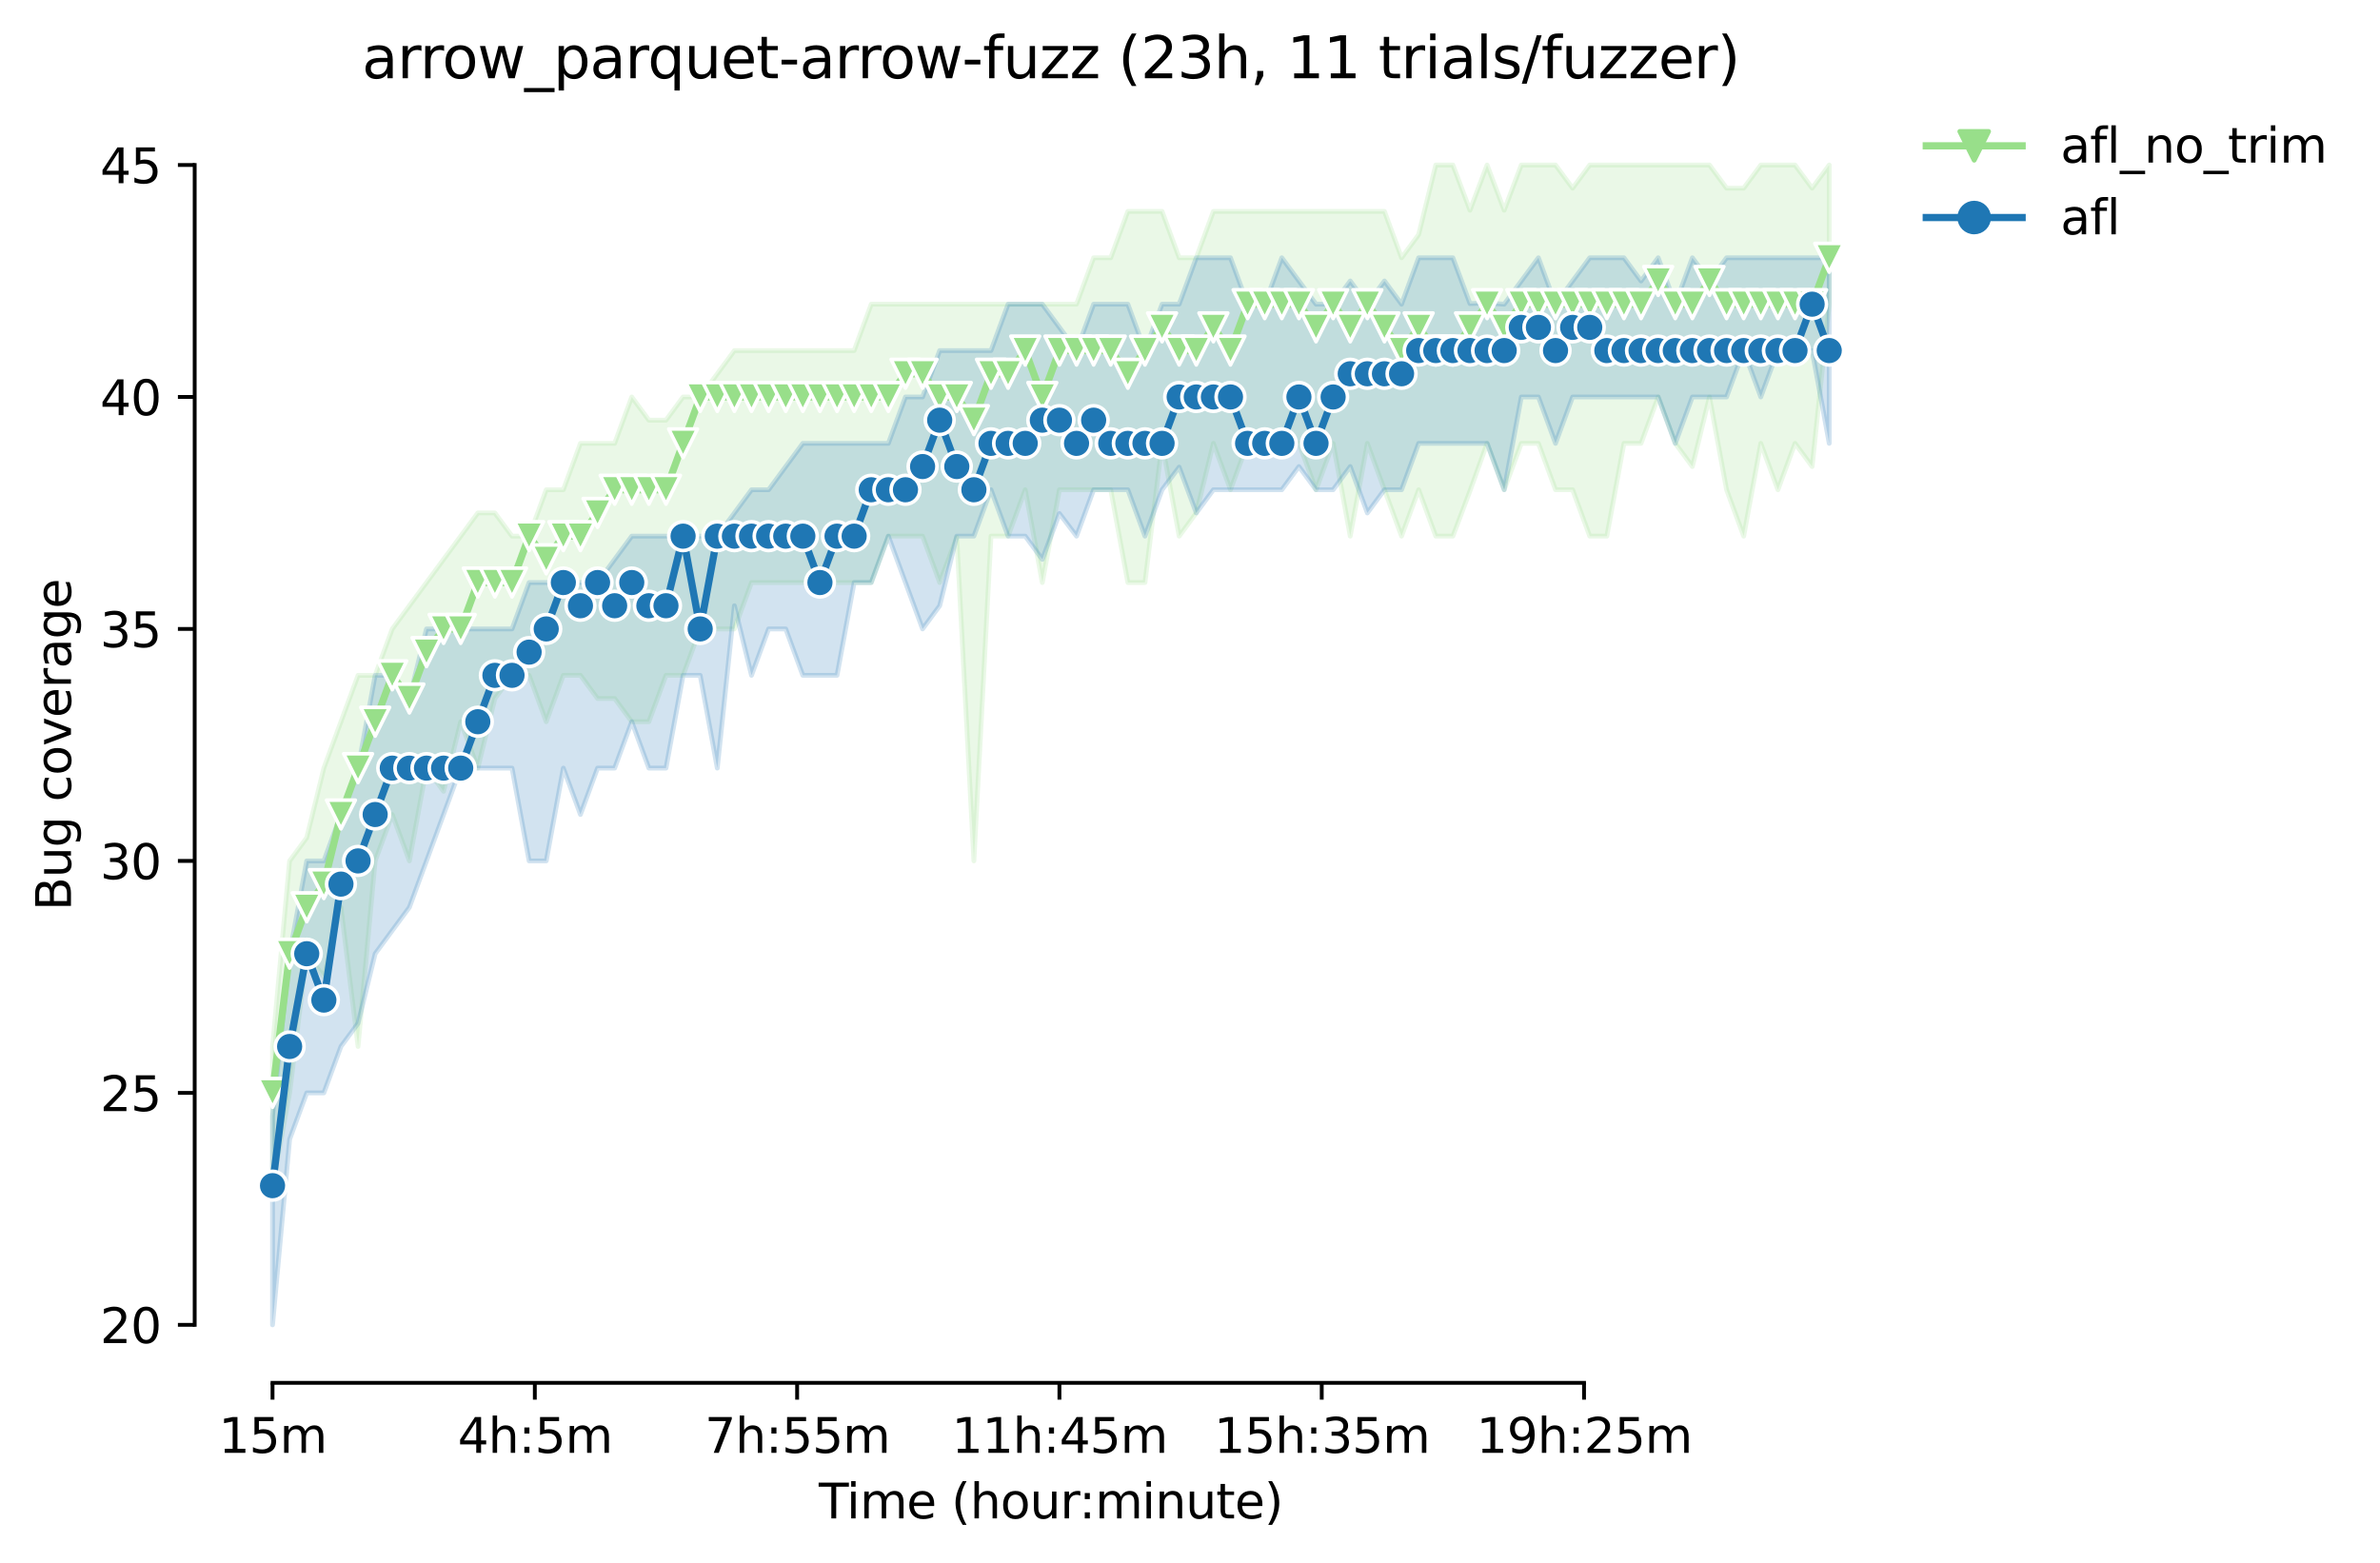 <?xml version="1.0" encoding="utf-8" standalone="no"?>
<!DOCTYPE svg PUBLIC "-//W3C//DTD SVG 1.1//EN"
  "http://www.w3.org/Graphics/SVG/1.1/DTD/svg11.dtd">
<svg height="325.986pt" version="1.1" viewBox="0 0 496.356 325.986" width="496.356pt" xmlns="http://www.w3.org/2000/svg" xmlns:xlink="http://www.w3.org/1999/xlink">
 <defs>
  <style type="text/css">*{stroke-linecap:butt;stroke-linejoin:round;}</style>
 </defs>
 <g id="figure_1">
  <g id="patch_1">
   <path d="M 0 325.986 
L 496.356 325.986 
L 496.356 0 
L 0 0 
z
" style="fill:#ffffff;"/>
  </g>
  <g id="axes_1">
   <g id="patch_2">
    <path d="M 40.603 288.43 
L 397.723 288.43 
L 397.723 22.318 
L 40.603 22.318 
z
" style="fill:#ffffff;"/>
   </g>
   <g id="PolyCollection_1">
    <defs>
     <path d="M 56.836 -107.713 
L 56.836 -78.683 
L 60.403 -98.036 
L 63.971 -127.067 
L 67.539 -122.228 
L 71.106 -136.743 
L 74.674 -107.713 
L 78.242 -146.42 
L 81.809 -156.097 
L 85.377 -146.42 
L 88.945 -165.774 
L 92.512 -160.935 
L 96.08 -175.451 
L 99.647 -165.774 
L 103.215 -180.289 
L 106.783 -185.127 
L 110.35 -185.127 
L 113.918 -175.451 
L 117.486 -185.127 
L 121.053 -185.127 
L 124.621 -180.289 
L 128.189 -180.289 
L 131.756 -175.451 
L 135.324 -175.451 
L 138.891 -185.127 
L 142.459 -185.127 
L 146.027 -194.804 
L 149.594 -194.804 
L 153.162 -194.804 
L 156.73 -204.481 
L 160.297 -204.481 
L 163.865 -204.481 
L 167.432 -204.481 
L 171 -204.481 
L 174.568 -204.481 
L 178.135 -204.481 
L 181.703 -204.481 
L 185.271 -214.158 
L 188.838 -214.158 
L 192.406 -214.158 
L 195.974 -204.481 
L 199.541 -213.916 
L 203.109 -146.42 
L 206.676 -214.158 
L 210.244 -214.158 
L 213.812 -223.835 
L 217.379 -204.481 
L 220.947 -223.835 
L 224.515 -223.835 
L 228.082 -223.835 
L 231.65 -223.835 
L 235.217 -204.481 
L 238.785 -204.481 
L 242.353 -233.511 
L 245.92 -214.158 
L 249.488 -218.996 
L 253.056 -233.511 
L 256.623 -223.835 
L 260.191 -233.511 
L 263.759 -233.511 
L 267.326 -233.511 
L 270.894 -233.511 
L 274.461 -223.835 
L 278.029 -233.511 
L 281.597 -214.158 
L 285.164 -233.511 
L 288.732 -223.835 
L 292.3 -214.158 
L 295.867 -223.835 
L 299.435 -214.158 
L 303.002 -214.158 
L 306.57 -223.593 
L 310.138 -233.511 
L 313.705 -223.835 
L 317.273 -233.511 
L 320.841 -233.511 
L 324.408 -223.835 
L 327.976 -223.835 
L 331.544 -214.158 
L 335.111 -214.158 
L 338.679 -233.511 
L 342.246 -233.511 
L 345.814 -243.188 
L 349.382 -233.511 
L 352.949 -228.673 
L 356.517 -243.188 
L 360.085 -223.835 
L 363.652 -214.158 
L 367.22 -233.511 
L 370.788 -223.835 
L 374.355 -233.511 
L 377.923 -228.673 
L 381.49 -262.542 
L 381.49 -291.572 
L 381.49 -291.572 
L 377.923 -286.734 
L 374.355 -291.572 
L 370.788 -291.572 
L 367.22 -291.572 
L 363.652 -286.734 
L 360.085 -286.734 
L 356.517 -291.572 
L 352.949 -291.572 
L 349.382 -291.572 
L 345.814 -291.572 
L 342.246 -291.572 
L 338.679 -291.572 
L 335.111 -291.572 
L 331.544 -291.572 
L 327.976 -286.734 
L 324.408 -291.572 
L 320.841 -291.572 
L 317.273 -291.572 
L 313.705 -282.137 
L 310.138 -291.572 
L 306.57 -282.137 
L 303.002 -291.572 
L 299.435 -291.572 
L 295.867 -277.057 
L 292.3 -272.219 
L 288.732 -281.895 
L 285.164 -281.895 
L 281.597 -281.895 
L 278.029 -281.895 
L 274.461 -281.895 
L 270.894 -281.895 
L 267.326 -281.895 
L 263.759 -281.895 
L 260.191 -281.895 
L 256.623 -281.895 
L 253.056 -281.895 
L 249.488 -272.219 
L 245.92 -272.219 
L 242.353 -281.895 
L 238.785 -281.895 
L 235.217 -281.895 
L 231.65 -272.219 
L 228.082 -272.219 
L 224.515 -262.542 
L 220.947 -262.542 
L 217.379 -262.542 
L 213.812 -262.542 
L 210.244 -262.542 
L 206.676 -262.542 
L 203.109 -262.542 
L 199.541 -262.542 
L 195.974 -262.542 
L 192.406 -262.542 
L 188.838 -262.542 
L 185.271 -262.542 
L 181.703 -262.542 
L 178.135 -252.865 
L 174.568 -252.865 
L 171 -252.865 
L 167.432 -252.865 
L 163.865 -252.865 
L 160.297 -252.865 
L 156.73 -252.865 
L 153.162 -252.865 
L 149.594 -248.027 
L 146.027 -243.188 
L 142.459 -243.188 
L 138.891 -238.35 
L 135.324 -238.35 
L 131.756 -243.188 
L 128.189 -233.511 
L 124.621 -233.511 
L 121.053 -233.511 
L 117.486 -223.835 
L 113.918 -223.835 
L 110.35 -214.158 
L 106.783 -214.158 
L 103.215 -218.996 
L 99.647 -218.996 
L 96.08 -214.158 
L 92.512 -209.319 
L 88.945 -204.481 
L 85.377 -199.643 
L 81.809 -194.804 
L 78.242 -185.127 
L 74.674 -185.127 
L 71.106 -175.451 
L 67.539 -165.774 
L 63.971 -151.259 
L 60.403 -146.42 
L 56.836 -107.713 
z
" id="me3c5d577de" style="stroke:#98df8a;stroke-opacity:0.2;"/>
    </defs>
    <g clip-path="url(#pda1402ee60)">
     <use style="fill:#98df8a;fill-opacity:0.2;stroke:#98df8a;stroke-opacity:0.2;" x="0" xlink:href="#me3c5d577de" y="325.986"/>
    </g>
   </g>
   <g id="PolyCollection_2">
    <defs>
     <path d="M 56.836 -93.198 
L 56.836 -49.652 
L 60.403 -88.359 
L 63.971 -98.036 
L 67.539 -98.036 
L 71.106 -107.713 
L 74.674 -112.551 
L 78.242 -127.067 
L 81.809 -131.905 
L 85.377 -136.743 
L 88.945 -146.42 
L 92.512 -156.097 
L 96.08 -165.774 
L 99.647 -165.774 
L 103.215 -165.774 
L 106.783 -165.774 
L 110.35 -146.42 
L 113.918 -146.42 
L 117.486 -165.774 
L 121.053 -156.097 
L 124.621 -165.774 
L 128.189 -165.774 
L 131.756 -175.451 
L 135.324 -165.774 
L 138.891 -165.774 
L 142.459 -185.127 
L 146.027 -185.127 
L 149.594 -165.774 
L 153.162 -199.643 
L 156.73 -185.127 
L 160.297 -194.804 
L 163.865 -194.804 
L 167.432 -185.127 
L 171 -185.127 
L 174.568 -185.127 
L 178.135 -204.481 
L 181.703 -204.481 
L 185.271 -214.158 
L 188.838 -204.481 
L 192.406 -194.804 
L 195.974 -199.643 
L 199.541 -214.158 
L 203.109 -214.158 
L 206.676 -223.835 
L 210.244 -214.158 
L 213.812 -214.158 
L 217.379 -209.319 
L 220.947 -218.875 
L 224.515 -214.158 
L 228.082 -223.835 
L 231.65 -223.835 
L 235.217 -223.835 
L 238.785 -214.158 
L 242.353 -223.835 
L 245.92 -228.552 
L 249.488 -218.996 
L 253.056 -223.835 
L 256.623 -223.835 
L 260.191 -223.835 
L 263.759 -223.835 
L 267.326 -223.835 
L 270.894 -228.673 
L 274.461 -223.835 
L 278.029 -223.835 
L 281.597 -228.673 
L 285.164 -218.996 
L 288.732 -223.835 
L 292.3 -223.835 
L 295.867 -233.511 
L 299.435 -233.511 
L 303.002 -233.511 
L 306.57 -233.511 
L 310.138 -233.511 
L 313.705 -223.835 
L 317.273 -243.188 
L 320.841 -243.188 
L 324.408 -233.511 
L 327.976 -243.188 
L 331.544 -243.188 
L 335.111 -243.188 
L 338.679 -243.188 
L 342.246 -243.188 
L 345.814 -243.188 
L 349.382 -233.511 
L 352.949 -243.188 
L 356.517 -243.188 
L 360.085 -243.188 
L 363.652 -252.865 
L 367.22 -243.188 
L 370.788 -252.865 
L 374.355 -252.865 
L 377.923 -252.865 
L 381.49 -233.511 
L 381.49 -272.219 
L 381.49 -272.219 
L 377.923 -272.219 
L 374.355 -272.219 
L 370.788 -272.219 
L 367.22 -272.219 
L 363.652 -272.219 
L 360.085 -272.219 
L 356.517 -267.38 
L 352.949 -272.219 
L 349.382 -262.542 
L 345.814 -272.219 
L 342.246 -267.38 
L 338.679 -272.219 
L 335.111 -272.219 
L 331.544 -272.219 
L 327.976 -267.38 
L 324.408 -262.542 
L 320.841 -272.219 
L 317.273 -267.38 
L 313.705 -262.542 
L 310.138 -262.784 
L 306.57 -262.663 
L 303.002 -272.219 
L 299.435 -272.219 
L 295.867 -272.219 
L 292.3 -262.542 
L 288.732 -267.38 
L 285.164 -262.542 
L 281.597 -267.38 
L 278.029 -262.542 
L 274.461 -262.542 
L 270.894 -267.38 
L 267.326 -272.219 
L 263.759 -262.542 
L 260.191 -262.542 
L 256.623 -272.219 
L 253.056 -272.219 
L 249.488 -272.219 
L 245.92 -262.542 
L 242.353 -262.542 
L 238.785 -252.865 
L 235.217 -262.542 
L 231.65 -262.542 
L 228.082 -262.542 
L 224.515 -252.865 
L 220.947 -257.703 
L 217.379 -262.542 
L 213.812 -262.542 
L 210.244 -262.542 
L 206.676 -252.865 
L 203.109 -252.865 
L 199.541 -252.865 
L 195.974 -252.865 
L 192.406 -243.188 
L 188.838 -243.188 
L 185.271 -233.511 
L 181.703 -233.511 
L 178.135 -233.511 
L 174.568 -233.511 
L 171 -233.511 
L 167.432 -233.511 
L 163.865 -228.673 
L 160.297 -223.835 
L 156.73 -223.835 
L 153.162 -218.996 
L 149.594 -214.158 
L 146.027 -214.158 
L 142.459 -214.158 
L 138.891 -214.158 
L 135.324 -214.158 
L 131.756 -214.158 
L 128.189 -209.319 
L 124.621 -204.481 
L 121.053 -204.481 
L 117.486 -204.481 
L 113.918 -204.481 
L 110.35 -204.481 
L 106.783 -194.804 
L 103.215 -194.804 
L 99.647 -194.804 
L 96.08 -194.804 
L 92.512 -194.804 
L 88.945 -194.804 
L 85.377 -180.289 
L 81.809 -185.127 
L 78.242 -185.127 
L 74.674 -165.774 
L 71.106 -156.097 
L 67.539 -146.42 
L 63.971 -146.42 
L 60.403 -127.067 
L 56.836 -93.198 
z
" id="m792b5e577b" style="stroke:#1f77b4;stroke-opacity:0.2;"/>
    </defs>
    <g clip-path="url(#pda1402ee60)">
     <use style="fill:#1f77b4;fill-opacity:0.2;stroke:#1f77b4;stroke-opacity:0.2;" x="0" xlink:href="#m792b5e577b" y="325.986"/>
    </g>
   </g>
   <g id="matplotlib.axis_1">
    <g id="xtick_1">
     <g id="line2d_1">
      <defs>
       <path d="M 0 0 
L 0 3.5 
" id="m7f0c05baa8" style="stroke:#000000;stroke-width:0.8;"/>
      </defs>
      <g>
       <use style="stroke:#000000;stroke-width:0.8;" x="56.836" xlink:href="#m7f0c05baa8" y="288.43"/>
      </g>
     </g>
     <g id="text_1">
      <!-- 15m -->
      <g transform="translate(45.603 303.029)scale(0.1 -0.1)">
       <defs>
        <path d="M 794 531 
L 1825 531 
L 1825 4091 
L 703 3866 
L 703 4441 
L 1819 4666 
L 2450 4666 
L 2450 531 
L 3481 531 
L 3481 0 
L 794 0 
L 794 531 
z
" id="DejaVuSans-31" transform="scale(0.016)"/>
        <path d="M 691 4666 
L 3169 4666 
L 3169 4134 
L 1269 4134 
L 1269 2991 
Q 1406 3038 1543 3061 
Q 1681 3084 1819 3084 
Q 2600 3084 3056 2656 
Q 3513 2228 3513 1497 
Q 3513 744 3044 326 
Q 2575 -91 1722 -91 
Q 1428 -91 1123 -41 
Q 819 9 494 109 
L 494 744 
Q 775 591 1075 516 
Q 1375 441 1709 441 
Q 2250 441 2565 725 
Q 2881 1009 2881 1497 
Q 2881 1984 2565 2268 
Q 2250 2553 1709 2553 
Q 1456 2553 1204 2497 
Q 953 2441 691 2322 
L 691 4666 
z
" id="DejaVuSans-35" transform="scale(0.016)"/>
        <path d="M 3328 2828 
Q 3544 3216 3844 3400 
Q 4144 3584 4550 3584 
Q 5097 3584 5394 3201 
Q 5691 2819 5691 2113 
L 5691 0 
L 5113 0 
L 5113 2094 
Q 5113 2597 4934 2840 
Q 4756 3084 4391 3084 
Q 3944 3084 3684 2787 
Q 3425 2491 3425 1978 
L 3425 0 
L 2847 0 
L 2847 2094 
Q 2847 2600 2669 2842 
Q 2491 3084 2119 3084 
Q 1678 3084 1418 2786 
Q 1159 2488 1159 1978 
L 1159 0 
L 581 0 
L 581 3500 
L 1159 3500 
L 1159 2956 
Q 1356 3278 1631 3431 
Q 1906 3584 2284 3584 
Q 2666 3584 2933 3390 
Q 3200 3197 3328 2828 
z
" id="DejaVuSans-6d" transform="scale(0.016)"/>
       </defs>
       <use xlink:href="#DejaVuSans-31"/>
       <use x="63.623" xlink:href="#DejaVuSans-35"/>
       <use x="127.246" xlink:href="#DejaVuSans-6d"/>
      </g>
     </g>
    </g>
    <g id="xtick_2">
     <g id="line2d_2">
      <g>
       <use style="stroke:#000000;stroke-width:0.8;" x="111.54" xlink:href="#m7f0c05baa8" y="288.43"/>
      </g>
     </g>
     <g id="text_2">
      <!-- 4h:5m -->
      <g transform="translate(95.454 303.029)scale(0.1 -0.1)">
       <defs>
        <path d="M 2419 4116 
L 825 1625 
L 2419 1625 
L 2419 4116 
z
M 2253 4666 
L 3047 4666 
L 3047 1625 
L 3713 1625 
L 3713 1100 
L 3047 1100 
L 3047 0 
L 2419 0 
L 2419 1100 
L 313 1100 
L 313 1709 
L 2253 4666 
z
" id="DejaVuSans-34" transform="scale(0.016)"/>
        <path d="M 3513 2113 
L 3513 0 
L 2938 0 
L 2938 2094 
Q 2938 2591 2744 2837 
Q 2550 3084 2163 3084 
Q 1697 3084 1428 2787 
Q 1159 2491 1159 1978 
L 1159 0 
L 581 0 
L 581 4863 
L 1159 4863 
L 1159 2956 
Q 1366 3272 1645 3428 
Q 1925 3584 2291 3584 
Q 2894 3584 3203 3211 
Q 3513 2838 3513 2113 
z
" id="DejaVuSans-68" transform="scale(0.016)"/>
        <path d="M 750 794 
L 1409 794 
L 1409 0 
L 750 0 
L 750 794 
z
M 750 3309 
L 1409 3309 
L 1409 2516 
L 750 2516 
L 750 3309 
z
" id="DejaVuSans-3a" transform="scale(0.016)"/>
       </defs>
       <use xlink:href="#DejaVuSans-34"/>
       <use x="63.623" xlink:href="#DejaVuSans-68"/>
       <use x="127.002" xlink:href="#DejaVuSans-3a"/>
       <use x="160.693" xlink:href="#DejaVuSans-35"/>
       <use x="224.316" xlink:href="#DejaVuSans-6d"/>
      </g>
     </g>
    </g>
    <g id="xtick_3">
     <g id="line2d_3">
      <g>
       <use style="stroke:#000000;stroke-width:0.8;" x="166.243" xlink:href="#m7f0c05baa8" y="288.43"/>
      </g>
     </g>
     <g id="text_3">
      <!-- 7h:55m -->
      <g transform="translate(146.976 303.029)scale(0.1 -0.1)">
       <defs>
        <path d="M 525 4666 
L 3525 4666 
L 3525 4397 
L 1831 0 
L 1172 0 
L 2766 4134 
L 525 4134 
L 525 4666 
z
" id="DejaVuSans-37" transform="scale(0.016)"/>
       </defs>
       <use xlink:href="#DejaVuSans-37"/>
       <use x="63.623" xlink:href="#DejaVuSans-68"/>
       <use x="127.002" xlink:href="#DejaVuSans-3a"/>
       <use x="160.693" xlink:href="#DejaVuSans-35"/>
       <use x="224.316" xlink:href="#DejaVuSans-35"/>
       <use x="287.939" xlink:href="#DejaVuSans-6d"/>
      </g>
     </g>
    </g>
    <g id="xtick_4">
     <g id="line2d_4">
      <g>
       <use style="stroke:#000000;stroke-width:0.8;" x="220.947" xlink:href="#m7f0c05baa8" y="288.43"/>
      </g>
     </g>
     <g id="text_4">
      <!-- 11h:45m -->
      <g transform="translate(198.499 303.029)scale(0.1 -0.1)">
       <use xlink:href="#DejaVuSans-31"/>
       <use x="63.623" xlink:href="#DejaVuSans-31"/>
       <use x="127.246" xlink:href="#DejaVuSans-68"/>
       <use x="190.625" xlink:href="#DejaVuSans-3a"/>
       <use x="224.316" xlink:href="#DejaVuSans-34"/>
       <use x="287.939" xlink:href="#DejaVuSans-35"/>
       <use x="351.562" xlink:href="#DejaVuSans-6d"/>
      </g>
     </g>
    </g>
    <g id="xtick_5">
     <g id="line2d_5">
      <g>
       <use style="stroke:#000000;stroke-width:0.8;" x="275.651" xlink:href="#m7f0c05baa8" y="288.43"/>
      </g>
     </g>
     <g id="text_5">
      <!-- 15h:35m -->
      <g transform="translate(253.202 303.029)scale(0.1 -0.1)">
       <defs>
        <path d="M 2597 2516 
Q 3050 2419 3304 2112 
Q 3559 1806 3559 1356 
Q 3559 666 3084 287 
Q 2609 -91 1734 -91 
Q 1441 -91 1130 -33 
Q 819 25 488 141 
L 488 750 
Q 750 597 1062 519 
Q 1375 441 1716 441 
Q 2309 441 2620 675 
Q 2931 909 2931 1356 
Q 2931 1769 2642 2001 
Q 2353 2234 1838 2234 
L 1294 2234 
L 1294 2753 
L 1863 2753 
Q 2328 2753 2575 2939 
Q 2822 3125 2822 3475 
Q 2822 3834 2567 4026 
Q 2313 4219 1838 4219 
Q 1578 4219 1281 4162 
Q 984 4106 628 3988 
L 628 4550 
Q 988 4650 1302 4700 
Q 1616 4750 1894 4750 
Q 2613 4750 3031 4423 
Q 3450 4097 3450 3541 
Q 3450 3153 3228 2886 
Q 3006 2619 2597 2516 
z
" id="DejaVuSans-33" transform="scale(0.016)"/>
       </defs>
       <use xlink:href="#DejaVuSans-31"/>
       <use x="63.623" xlink:href="#DejaVuSans-35"/>
       <use x="127.246" xlink:href="#DejaVuSans-68"/>
       <use x="190.625" xlink:href="#DejaVuSans-3a"/>
       <use x="224.316" xlink:href="#DejaVuSans-33"/>
       <use x="287.939" xlink:href="#DejaVuSans-35"/>
       <use x="351.562" xlink:href="#DejaVuSans-6d"/>
      </g>
     </g>
    </g>
    <g id="xtick_6">
     <g id="line2d_6">
      <g>
       <use style="stroke:#000000;stroke-width:0.8;" x="330.354" xlink:href="#m7f0c05baa8" y="288.43"/>
      </g>
     </g>
     <g id="text_6">
      <!-- 19h:25m -->
      <g transform="translate(307.906 303.029)scale(0.1 -0.1)">
       <defs>
        <path d="M 703 97 
L 703 672 
Q 941 559 1184 500 
Q 1428 441 1663 441 
Q 2288 441 2617 861 
Q 2947 1281 2994 2138 
Q 2813 1869 2534 1725 
Q 2256 1581 1919 1581 
Q 1219 1581 811 2004 
Q 403 2428 403 3163 
Q 403 3881 828 4315 
Q 1253 4750 1959 4750 
Q 2769 4750 3195 4129 
Q 3622 3509 3622 2328 
Q 3622 1225 3098 567 
Q 2575 -91 1691 -91 
Q 1453 -91 1209 -44 
Q 966 3 703 97 
z
M 1959 2075 
Q 2384 2075 2632 2365 
Q 2881 2656 2881 3163 
Q 2881 3666 2632 3958 
Q 2384 4250 1959 4250 
Q 1534 4250 1286 3958 
Q 1038 3666 1038 3163 
Q 1038 2656 1286 2365 
Q 1534 2075 1959 2075 
z
" id="DejaVuSans-39" transform="scale(0.016)"/>
        <path d="M 1228 531 
L 3431 531 
L 3431 0 
L 469 0 
L 469 531 
Q 828 903 1448 1529 
Q 2069 2156 2228 2338 
Q 2531 2678 2651 2914 
Q 2772 3150 2772 3378 
Q 2772 3750 2511 3984 
Q 2250 4219 1831 4219 
Q 1534 4219 1204 4116 
Q 875 4013 500 3803 
L 500 4441 
Q 881 4594 1212 4672 
Q 1544 4750 1819 4750 
Q 2544 4750 2975 4387 
Q 3406 4025 3406 3419 
Q 3406 3131 3298 2873 
Q 3191 2616 2906 2266 
Q 2828 2175 2409 1742 
Q 1991 1309 1228 531 
z
" id="DejaVuSans-32" transform="scale(0.016)"/>
       </defs>
       <use xlink:href="#DejaVuSans-31"/>
       <use x="63.623" xlink:href="#DejaVuSans-39"/>
       <use x="127.246" xlink:href="#DejaVuSans-68"/>
       <use x="190.625" xlink:href="#DejaVuSans-3a"/>
       <use x="224.316" xlink:href="#DejaVuSans-32"/>
       <use x="287.939" xlink:href="#DejaVuSans-35"/>
       <use x="351.562" xlink:href="#DejaVuSans-6d"/>
      </g>
     </g>
    </g>
    <g id="text_7">
     <!-- Time (hour:minute) -->
     <g transform="translate(170.756 316.707)scale(0.1 -0.1)">
      <defs>
       <path d="M -19 4666 
L 3928 4666 
L 3928 4134 
L 2272 4134 
L 2272 0 
L 1638 0 
L 1638 4134 
L -19 4134 
L -19 4666 
z
" id="DejaVuSans-54" transform="scale(0.016)"/>
       <path d="M 603 3500 
L 1178 3500 
L 1178 0 
L 603 0 
L 603 3500 
z
M 603 4863 
L 1178 4863 
L 1178 4134 
L 603 4134 
L 603 4863 
z
" id="DejaVuSans-69" transform="scale(0.016)"/>
       <path d="M 3597 1894 
L 3597 1613 
L 953 1613 
Q 991 1019 1311 708 
Q 1631 397 2203 397 
Q 2534 397 2845 478 
Q 3156 559 3463 722 
L 3463 178 
Q 3153 47 2828 -22 
Q 2503 -91 2169 -91 
Q 1331 -91 842 396 
Q 353 884 353 1716 
Q 353 2575 817 3079 
Q 1281 3584 2069 3584 
Q 2775 3584 3186 3129 
Q 3597 2675 3597 1894 
z
M 3022 2063 
Q 3016 2534 2758 2815 
Q 2500 3097 2075 3097 
Q 1594 3097 1305 2825 
Q 1016 2553 972 2059 
L 3022 2063 
z
" id="DejaVuSans-65" transform="scale(0.016)"/>
       <path id="DejaVuSans-20" transform="scale(0.016)"/>
       <path d="M 1984 4856 
Q 1566 4138 1362 3434 
Q 1159 2731 1159 2009 
Q 1159 1288 1364 580 
Q 1569 -128 1984 -844 
L 1484 -844 
Q 1016 -109 783 600 
Q 550 1309 550 2009 
Q 550 2706 781 3412 
Q 1013 4119 1484 4856 
L 1984 4856 
z
" id="DejaVuSans-28" transform="scale(0.016)"/>
       <path d="M 1959 3097 
Q 1497 3097 1228 2736 
Q 959 2375 959 1747 
Q 959 1119 1226 758 
Q 1494 397 1959 397 
Q 2419 397 2687 759 
Q 2956 1122 2956 1747 
Q 2956 2369 2687 2733 
Q 2419 3097 1959 3097 
z
M 1959 3584 
Q 2709 3584 3137 3096 
Q 3566 2609 3566 1747 
Q 3566 888 3137 398 
Q 2709 -91 1959 -91 
Q 1206 -91 779 398 
Q 353 888 353 1747 
Q 353 2609 779 3096 
Q 1206 3584 1959 3584 
z
" id="DejaVuSans-6f" transform="scale(0.016)"/>
       <path d="M 544 1381 
L 544 3500 
L 1119 3500 
L 1119 1403 
Q 1119 906 1312 657 
Q 1506 409 1894 409 
Q 2359 409 2629 706 
Q 2900 1003 2900 1516 
L 2900 3500 
L 3475 3500 
L 3475 0 
L 2900 0 
L 2900 538 
Q 2691 219 2414 64 
Q 2138 -91 1772 -91 
Q 1169 -91 856 284 
Q 544 659 544 1381 
z
M 1991 3584 
L 1991 3584 
z
" id="DejaVuSans-75" transform="scale(0.016)"/>
       <path d="M 2631 2963 
Q 2534 3019 2420 3045 
Q 2306 3072 2169 3072 
Q 1681 3072 1420 2755 
Q 1159 2438 1159 1844 
L 1159 0 
L 581 0 
L 581 3500 
L 1159 3500 
L 1159 2956 
Q 1341 3275 1631 3429 
Q 1922 3584 2338 3584 
Q 2397 3584 2469 3576 
Q 2541 3569 2628 3553 
L 2631 2963 
z
" id="DejaVuSans-72" transform="scale(0.016)"/>
       <path d="M 3513 2113 
L 3513 0 
L 2938 0 
L 2938 2094 
Q 2938 2591 2744 2837 
Q 2550 3084 2163 3084 
Q 1697 3084 1428 2787 
Q 1159 2491 1159 1978 
L 1159 0 
L 581 0 
L 581 3500 
L 1159 3500 
L 1159 2956 
Q 1366 3272 1645 3428 
Q 1925 3584 2291 3584 
Q 2894 3584 3203 3211 
Q 3513 2838 3513 2113 
z
" id="DejaVuSans-6e" transform="scale(0.016)"/>
       <path d="M 1172 4494 
L 1172 3500 
L 2356 3500 
L 2356 3053 
L 1172 3053 
L 1172 1153 
Q 1172 725 1289 603 
Q 1406 481 1766 481 
L 2356 481 
L 2356 0 
L 1766 0 
Q 1100 0 847 248 
Q 594 497 594 1153 
L 594 3053 
L 172 3053 
L 172 3500 
L 594 3500 
L 594 4494 
L 1172 4494 
z
" id="DejaVuSans-74" transform="scale(0.016)"/>
       <path d="M 513 4856 
L 1013 4856 
Q 1481 4119 1714 3412 
Q 1947 2706 1947 2009 
Q 1947 1309 1714 600 
Q 1481 -109 1013 -844 
L 513 -844 
Q 928 -128 1133 580 
Q 1338 1288 1338 2009 
Q 1338 2731 1133 3434 
Q 928 4138 513 4856 
z
" id="DejaVuSans-29" transform="scale(0.016)"/>
      </defs>
      <use xlink:href="#DejaVuSans-54"/>
      <use x="57.959" xlink:href="#DejaVuSans-69"/>
      <use x="85.742" xlink:href="#DejaVuSans-6d"/>
      <use x="183.154" xlink:href="#DejaVuSans-65"/>
      <use x="244.678" xlink:href="#DejaVuSans-20"/>
      <use x="276.465" xlink:href="#DejaVuSans-28"/>
      <use x="315.479" xlink:href="#DejaVuSans-68"/>
      <use x="378.857" xlink:href="#DejaVuSans-6f"/>
      <use x="440.039" xlink:href="#DejaVuSans-75"/>
      <use x="503.418" xlink:href="#DejaVuSans-72"/>
      <use x="542.781" xlink:href="#DejaVuSans-3a"/>
      <use x="576.473" xlink:href="#DejaVuSans-6d"/>
      <use x="673.885" xlink:href="#DejaVuSans-69"/>
      <use x="701.668" xlink:href="#DejaVuSans-6e"/>
      <use x="765.047" xlink:href="#DejaVuSans-75"/>
      <use x="828.426" xlink:href="#DejaVuSans-74"/>
      <use x="867.635" xlink:href="#DejaVuSans-65"/>
      <use x="929.158" xlink:href="#DejaVuSans-29"/>
     </g>
    </g>
   </g>
   <g id="matplotlib.axis_2">
    <g id="ytick_1">
     <g id="line2d_7">
      <defs>
       <path d="M 0 0 
L -3.5 0 
" id="m836c22e961" style="stroke:#000000;stroke-width:0.8;"/>
      </defs>
      <g>
       <use style="stroke:#000000;stroke-width:0.8;" x="40.603" xlink:href="#m836c22e961" y="276.334"/>
      </g>
     </g>
     <g id="text_8">
      <!-- 20 -->
      <g transform="translate(20.878 280.133)scale(0.1 -0.1)">
       <defs>
        <path d="M 2034 4250 
Q 1547 4250 1301 3770 
Q 1056 3291 1056 2328 
Q 1056 1369 1301 889 
Q 1547 409 2034 409 
Q 2525 409 2770 889 
Q 3016 1369 3016 2328 
Q 3016 3291 2770 3770 
Q 2525 4250 2034 4250 
z
M 2034 4750 
Q 2819 4750 3233 4129 
Q 3647 3509 3647 2328 
Q 3647 1150 3233 529 
Q 2819 -91 2034 -91 
Q 1250 -91 836 529 
Q 422 1150 422 2328 
Q 422 3509 836 4129 
Q 1250 4750 2034 4750 
z
" id="DejaVuSans-30" transform="scale(0.016)"/>
       </defs>
       <use xlink:href="#DejaVuSans-32"/>
       <use x="63.623" xlink:href="#DejaVuSans-30"/>
      </g>
     </g>
    </g>
    <g id="ytick_2">
     <g id="line2d_8">
      <g>
       <use style="stroke:#000000;stroke-width:0.8;" x="40.603" xlink:href="#m836c22e961" y="227.95"/>
      </g>
     </g>
     <g id="text_9">
      <!-- 25 -->
      <g transform="translate(20.878 231.749)scale(0.1 -0.1)">
       <use xlink:href="#DejaVuSans-32"/>
       <use x="63.623" xlink:href="#DejaVuSans-35"/>
      </g>
     </g>
    </g>
    <g id="ytick_3">
     <g id="line2d_9">
      <g>
       <use style="stroke:#000000;stroke-width:0.8;" x="40.603" xlink:href="#m836c22e961" y="179.566"/>
      </g>
     </g>
     <g id="text_10">
      <!-- 30 -->
      <g transform="translate(20.878 183.365)scale(0.1 -0.1)">
       <use xlink:href="#DejaVuSans-33"/>
       <use x="63.623" xlink:href="#DejaVuSans-30"/>
      </g>
     </g>
    </g>
    <g id="ytick_4">
     <g id="line2d_10">
      <g>
       <use style="stroke:#000000;stroke-width:0.8;" x="40.603" xlink:href="#m836c22e961" y="131.182"/>
      </g>
     </g>
     <g id="text_11">
      <!-- 35 -->
      <g transform="translate(20.878 134.981)scale(0.1 -0.1)">
       <use xlink:href="#DejaVuSans-33"/>
       <use x="63.623" xlink:href="#DejaVuSans-35"/>
      </g>
     </g>
    </g>
    <g id="ytick_5">
     <g id="line2d_11">
      <g>
       <use style="stroke:#000000;stroke-width:0.8;" x="40.603" xlink:href="#m836c22e961" y="82.798"/>
      </g>
     </g>
     <g id="text_12">
      <!-- 40 -->
      <g transform="translate(20.878 86.597)scale(0.1 -0.1)">
       <use xlink:href="#DejaVuSans-34"/>
       <use x="63.623" xlink:href="#DejaVuSans-30"/>
      </g>
     </g>
    </g>
    <g id="ytick_6">
     <g id="line2d_12">
      <g>
       <use style="stroke:#000000;stroke-width:0.8;" x="40.603" xlink:href="#m836c22e961" y="34.414"/>
      </g>
     </g>
     <g id="text_13">
      <!-- 45 -->
      <g transform="translate(20.878 38.213)scale(0.1 -0.1)">
       <use xlink:href="#DejaVuSans-34"/>
       <use x="63.623" xlink:href="#DejaVuSans-35"/>
      </g>
     </g>
    </g>
    <g id="text_14">
     <!-- Bug coverage -->
     <g transform="translate(14.798 189.951)rotate(-90)scale(0.1 -0.1)">
      <defs>
       <path d="M 1259 2228 
L 1259 519 
L 2272 519 
Q 2781 519 3026 730 
Q 3272 941 3272 1375 
Q 3272 1813 3026 2020 
Q 2781 2228 2272 2228 
L 1259 2228 
z
M 1259 4147 
L 1259 2741 
L 2194 2741 
Q 2656 2741 2882 2914 
Q 3109 3088 3109 3444 
Q 3109 3797 2882 3972 
Q 2656 4147 2194 4147 
L 1259 4147 
z
M 628 4666 
L 2241 4666 
Q 2963 4666 3353 4366 
Q 3744 4066 3744 3513 
Q 3744 3084 3544 2831 
Q 3344 2578 2956 2516 
Q 3422 2416 3680 2098 
Q 3938 1781 3938 1306 
Q 3938 681 3513 340 
Q 3088 0 2303 0 
L 628 0 
L 628 4666 
z
" id="DejaVuSans-42" transform="scale(0.016)"/>
       <path d="M 2906 1791 
Q 2906 2416 2648 2759 
Q 2391 3103 1925 3103 
Q 1463 3103 1205 2759 
Q 947 2416 947 1791 
Q 947 1169 1205 825 
Q 1463 481 1925 481 
Q 2391 481 2648 825 
Q 2906 1169 2906 1791 
z
M 3481 434 
Q 3481 -459 3084 -895 
Q 2688 -1331 1869 -1331 
Q 1566 -1331 1297 -1286 
Q 1028 -1241 775 -1147 
L 775 -588 
Q 1028 -725 1275 -790 
Q 1522 -856 1778 -856 
Q 2344 -856 2625 -561 
Q 2906 -266 2906 331 
L 2906 616 
Q 2728 306 2450 153 
Q 2172 0 1784 0 
Q 1141 0 747 490 
Q 353 981 353 1791 
Q 353 2603 747 3093 
Q 1141 3584 1784 3584 
Q 2172 3584 2450 3431 
Q 2728 3278 2906 2969 
L 2906 3500 
L 3481 3500 
L 3481 434 
z
" id="DejaVuSans-67" transform="scale(0.016)"/>
       <path d="M 3122 3366 
L 3122 2828 
Q 2878 2963 2633 3030 
Q 2388 3097 2138 3097 
Q 1578 3097 1268 2742 
Q 959 2388 959 1747 
Q 959 1106 1268 751 
Q 1578 397 2138 397 
Q 2388 397 2633 464 
Q 2878 531 3122 666 
L 3122 134 
Q 2881 22 2623 -34 
Q 2366 -91 2075 -91 
Q 1284 -91 818 406 
Q 353 903 353 1747 
Q 353 2603 823 3093 
Q 1294 3584 2113 3584 
Q 2378 3584 2631 3529 
Q 2884 3475 3122 3366 
z
" id="DejaVuSans-63" transform="scale(0.016)"/>
       <path d="M 191 3500 
L 800 3500 
L 1894 563 
L 2988 3500 
L 3597 3500 
L 2284 0 
L 1503 0 
L 191 3500 
z
" id="DejaVuSans-76" transform="scale(0.016)"/>
       <path d="M 2194 1759 
Q 1497 1759 1228 1600 
Q 959 1441 959 1056 
Q 959 750 1161 570 
Q 1363 391 1709 391 
Q 2188 391 2477 730 
Q 2766 1069 2766 1631 
L 2766 1759 
L 2194 1759 
z
M 3341 1997 
L 3341 0 
L 2766 0 
L 2766 531 
Q 2569 213 2275 61 
Q 1981 -91 1556 -91 
Q 1019 -91 701 211 
Q 384 513 384 1019 
Q 384 1609 779 1909 
Q 1175 2209 1959 2209 
L 2766 2209 
L 2766 2266 
Q 2766 2663 2505 2880 
Q 2244 3097 1772 3097 
Q 1472 3097 1187 3025 
Q 903 2953 641 2809 
L 641 3341 
Q 956 3463 1253 3523 
Q 1550 3584 1831 3584 
Q 2591 3584 2966 3190 
Q 3341 2797 3341 1997 
z
" id="DejaVuSans-61" transform="scale(0.016)"/>
      </defs>
      <use xlink:href="#DejaVuSans-42"/>
      <use x="68.604" xlink:href="#DejaVuSans-75"/>
      <use x="131.982" xlink:href="#DejaVuSans-67"/>
      <use x="195.459" xlink:href="#DejaVuSans-20"/>
      <use x="227.246" xlink:href="#DejaVuSans-63"/>
      <use x="282.227" xlink:href="#DejaVuSans-6f"/>
      <use x="343.408" xlink:href="#DejaVuSans-76"/>
      <use x="402.588" xlink:href="#DejaVuSans-65"/>
      <use x="464.111" xlink:href="#DejaVuSans-72"/>
      <use x="505.225" xlink:href="#DejaVuSans-61"/>
      <use x="566.504" xlink:href="#DejaVuSans-67"/>
      <use x="629.98" xlink:href="#DejaVuSans-65"/>
     </g>
    </g>
   </g>
   <g id="line2d_13">
    <path clip-path="url(#pda1402ee60)" d="M 56.836 227.95 
L 60.403 198.92 
L 63.971 189.243 
L 67.539 184.405 
L 71.106 169.889 
L 74.674 160.213 
L 78.242 150.536 
L 81.809 140.859 
L 85.377 145.697 
L 88.945 136.021 
L 92.512 131.182 
L 96.08 131.182 
L 99.647 121.505 
L 103.215 121.505 
L 106.783 121.505 
L 110.35 111.829 
L 113.918 116.667 
L 117.486 111.829 
L 121.053 111.829 
L 124.621 106.99 
L 128.189 102.152 
L 131.756 102.152 
L 135.324 102.152 
L 138.891 102.152 
L 142.459 92.475 
L 146.027 82.798 
L 149.594 82.798 
L 153.162 82.798 
L 156.73 82.798 
L 160.297 82.798 
L 163.865 82.798 
L 167.432 82.798 
L 171 82.798 
L 174.568 82.798 
L 178.135 82.798 
L 181.703 82.798 
L 185.271 82.798 
L 188.838 77.96 
L 192.406 77.96 
L 195.974 82.798 
L 199.541 82.798 
L 203.109 87.637 
L 206.676 77.96 
L 210.244 77.96 
L 213.812 73.121 
L 217.379 82.798 
L 220.947 73.121 
L 224.515 73.121 
L 228.082 73.121 
L 231.65 73.121 
L 235.217 77.96 
L 238.785 73.121 
L 242.353 68.283 
L 245.92 73.121 
L 249.488 73.121 
L 253.056 68.283 
L 256.623 73.121 
L 260.191 63.445 
L 263.759 63.445 
L 267.326 63.445 
L 270.894 63.445 
L 274.461 68.283 
L 278.029 63.445 
L 281.597 68.283 
L 285.164 63.445 
L 288.732 68.283 
L 292.3 73.121 
L 295.867 68.283 
L 299.435 73.121 
L 303.002 73.121 
L 306.57 68.283 
L 310.138 63.445 
L 313.705 68.283 
L 317.273 63.445 
L 320.841 63.445 
L 324.408 63.445 
L 327.976 63.445 
L 331.544 63.445 
L 335.111 63.445 
L 338.679 63.445 
L 342.246 63.445 
L 345.814 58.606 
L 349.382 63.445 
L 352.949 63.445 
L 356.517 58.606 
L 360.085 63.445 
L 363.652 63.445 
L 367.22 63.445 
L 370.788 63.445 
L 374.355 63.445 
L 377.923 63.445 
L 381.49 53.768 
" style="fill:none;stroke:#98df8a;stroke-linecap:square;stroke-width:1.5;"/>
    <defs>
     <path d="M -0 3 
L 3 -3 
L -3 -3 
z
" id="ma13065d70b" style="stroke:#ffffff;stroke-linejoin:miter;stroke-width:0.75;"/>
    </defs>
    <g clip-path="url(#pda1402ee60)">
     <use style="fill:#98df8a;stroke:#ffffff;stroke-linejoin:miter;stroke-width:0.75;" x="56.836" xlink:href="#ma13065d70b" y="227.95"/>
     <use style="fill:#98df8a;stroke:#ffffff;stroke-linejoin:miter;stroke-width:0.75;" x="60.403" xlink:href="#ma13065d70b" y="198.92"/>
     <use style="fill:#98df8a;stroke:#ffffff;stroke-linejoin:miter;stroke-width:0.75;" x="63.971" xlink:href="#ma13065d70b" y="189.243"/>
     <use style="fill:#98df8a;stroke:#ffffff;stroke-linejoin:miter;stroke-width:0.75;" x="67.539" xlink:href="#ma13065d70b" y="184.405"/>
     <use style="fill:#98df8a;stroke:#ffffff;stroke-linejoin:miter;stroke-width:0.75;" x="71.106" xlink:href="#ma13065d70b" y="169.889"/>
     <use style="fill:#98df8a;stroke:#ffffff;stroke-linejoin:miter;stroke-width:0.75;" x="74.674" xlink:href="#ma13065d70b" y="160.213"/>
     <use style="fill:#98df8a;stroke:#ffffff;stroke-linejoin:miter;stroke-width:0.75;" x="78.242" xlink:href="#ma13065d70b" y="150.536"/>
     <use style="fill:#98df8a;stroke:#ffffff;stroke-linejoin:miter;stroke-width:0.75;" x="81.809" xlink:href="#ma13065d70b" y="140.859"/>
     <use style="fill:#98df8a;stroke:#ffffff;stroke-linejoin:miter;stroke-width:0.75;" x="85.377" xlink:href="#ma13065d70b" y="145.697"/>
     <use style="fill:#98df8a;stroke:#ffffff;stroke-linejoin:miter;stroke-width:0.75;" x="88.945" xlink:href="#ma13065d70b" y="136.021"/>
     <use style="fill:#98df8a;stroke:#ffffff;stroke-linejoin:miter;stroke-width:0.75;" x="92.512" xlink:href="#ma13065d70b" y="131.182"/>
     <use style="fill:#98df8a;stroke:#ffffff;stroke-linejoin:miter;stroke-width:0.75;" x="96.08" xlink:href="#ma13065d70b" y="131.182"/>
     <use style="fill:#98df8a;stroke:#ffffff;stroke-linejoin:miter;stroke-width:0.75;" x="99.647" xlink:href="#ma13065d70b" y="121.505"/>
     <use style="fill:#98df8a;stroke:#ffffff;stroke-linejoin:miter;stroke-width:0.75;" x="103.215" xlink:href="#ma13065d70b" y="121.505"/>
     <use style="fill:#98df8a;stroke:#ffffff;stroke-linejoin:miter;stroke-width:0.75;" x="106.783" xlink:href="#ma13065d70b" y="121.505"/>
     <use style="fill:#98df8a;stroke:#ffffff;stroke-linejoin:miter;stroke-width:0.75;" x="110.35" xlink:href="#ma13065d70b" y="111.829"/>
     <use style="fill:#98df8a;stroke:#ffffff;stroke-linejoin:miter;stroke-width:0.75;" x="113.918" xlink:href="#ma13065d70b" y="116.667"/>
     <use style="fill:#98df8a;stroke:#ffffff;stroke-linejoin:miter;stroke-width:0.75;" x="117.486" xlink:href="#ma13065d70b" y="111.829"/>
     <use style="fill:#98df8a;stroke:#ffffff;stroke-linejoin:miter;stroke-width:0.75;" x="121.053" xlink:href="#ma13065d70b" y="111.829"/>
     <use style="fill:#98df8a;stroke:#ffffff;stroke-linejoin:miter;stroke-width:0.75;" x="124.621" xlink:href="#ma13065d70b" y="106.99"/>
     <use style="fill:#98df8a;stroke:#ffffff;stroke-linejoin:miter;stroke-width:0.75;" x="128.189" xlink:href="#ma13065d70b" y="102.152"/>
     <use style="fill:#98df8a;stroke:#ffffff;stroke-linejoin:miter;stroke-width:0.75;" x="131.756" xlink:href="#ma13065d70b" y="102.152"/>
     <use style="fill:#98df8a;stroke:#ffffff;stroke-linejoin:miter;stroke-width:0.75;" x="135.324" xlink:href="#ma13065d70b" y="102.152"/>
     <use style="fill:#98df8a;stroke:#ffffff;stroke-linejoin:miter;stroke-width:0.75;" x="138.891" xlink:href="#ma13065d70b" y="102.152"/>
     <use style="fill:#98df8a;stroke:#ffffff;stroke-linejoin:miter;stroke-width:0.75;" x="142.459" xlink:href="#ma13065d70b" y="92.475"/>
     <use style="fill:#98df8a;stroke:#ffffff;stroke-linejoin:miter;stroke-width:0.75;" x="146.027" xlink:href="#ma13065d70b" y="82.798"/>
     <use style="fill:#98df8a;stroke:#ffffff;stroke-linejoin:miter;stroke-width:0.75;" x="149.594" xlink:href="#ma13065d70b" y="82.798"/>
     <use style="fill:#98df8a;stroke:#ffffff;stroke-linejoin:miter;stroke-width:0.75;" x="153.162" xlink:href="#ma13065d70b" y="82.798"/>
     <use style="fill:#98df8a;stroke:#ffffff;stroke-linejoin:miter;stroke-width:0.75;" x="156.73" xlink:href="#ma13065d70b" y="82.798"/>
     <use style="fill:#98df8a;stroke:#ffffff;stroke-linejoin:miter;stroke-width:0.75;" x="160.297" xlink:href="#ma13065d70b" y="82.798"/>
     <use style="fill:#98df8a;stroke:#ffffff;stroke-linejoin:miter;stroke-width:0.75;" x="163.865" xlink:href="#ma13065d70b" y="82.798"/>
     <use style="fill:#98df8a;stroke:#ffffff;stroke-linejoin:miter;stroke-width:0.75;" x="167.432" xlink:href="#ma13065d70b" y="82.798"/>
     <use style="fill:#98df8a;stroke:#ffffff;stroke-linejoin:miter;stroke-width:0.75;" x="171" xlink:href="#ma13065d70b" y="82.798"/>
     <use style="fill:#98df8a;stroke:#ffffff;stroke-linejoin:miter;stroke-width:0.75;" x="174.568" xlink:href="#ma13065d70b" y="82.798"/>
     <use style="fill:#98df8a;stroke:#ffffff;stroke-linejoin:miter;stroke-width:0.75;" x="178.135" xlink:href="#ma13065d70b" y="82.798"/>
     <use style="fill:#98df8a;stroke:#ffffff;stroke-linejoin:miter;stroke-width:0.75;" x="181.703" xlink:href="#ma13065d70b" y="82.798"/>
     <use style="fill:#98df8a;stroke:#ffffff;stroke-linejoin:miter;stroke-width:0.75;" x="185.271" xlink:href="#ma13065d70b" y="82.798"/>
     <use style="fill:#98df8a;stroke:#ffffff;stroke-linejoin:miter;stroke-width:0.75;" x="188.838" xlink:href="#ma13065d70b" y="77.96"/>
     <use style="fill:#98df8a;stroke:#ffffff;stroke-linejoin:miter;stroke-width:0.75;" x="192.406" xlink:href="#ma13065d70b" y="77.96"/>
     <use style="fill:#98df8a;stroke:#ffffff;stroke-linejoin:miter;stroke-width:0.75;" x="195.974" xlink:href="#ma13065d70b" y="82.798"/>
     <use style="fill:#98df8a;stroke:#ffffff;stroke-linejoin:miter;stroke-width:0.75;" x="199.541" xlink:href="#ma13065d70b" y="82.798"/>
     <use style="fill:#98df8a;stroke:#ffffff;stroke-linejoin:miter;stroke-width:0.75;" x="203.109" xlink:href="#ma13065d70b" y="87.637"/>
     <use style="fill:#98df8a;stroke:#ffffff;stroke-linejoin:miter;stroke-width:0.75;" x="206.676" xlink:href="#ma13065d70b" y="77.96"/>
     <use style="fill:#98df8a;stroke:#ffffff;stroke-linejoin:miter;stroke-width:0.75;" x="210.244" xlink:href="#ma13065d70b" y="77.96"/>
     <use style="fill:#98df8a;stroke:#ffffff;stroke-linejoin:miter;stroke-width:0.75;" x="213.812" xlink:href="#ma13065d70b" y="73.121"/>
     <use style="fill:#98df8a;stroke:#ffffff;stroke-linejoin:miter;stroke-width:0.75;" x="217.379" xlink:href="#ma13065d70b" y="82.798"/>
     <use style="fill:#98df8a;stroke:#ffffff;stroke-linejoin:miter;stroke-width:0.75;" x="220.947" xlink:href="#ma13065d70b" y="73.121"/>
     <use style="fill:#98df8a;stroke:#ffffff;stroke-linejoin:miter;stroke-width:0.75;" x="224.515" xlink:href="#ma13065d70b" y="73.121"/>
     <use style="fill:#98df8a;stroke:#ffffff;stroke-linejoin:miter;stroke-width:0.75;" x="228.082" xlink:href="#ma13065d70b" y="73.121"/>
     <use style="fill:#98df8a;stroke:#ffffff;stroke-linejoin:miter;stroke-width:0.75;" x="231.65" xlink:href="#ma13065d70b" y="73.121"/>
     <use style="fill:#98df8a;stroke:#ffffff;stroke-linejoin:miter;stroke-width:0.75;" x="235.217" xlink:href="#ma13065d70b" y="77.96"/>
     <use style="fill:#98df8a;stroke:#ffffff;stroke-linejoin:miter;stroke-width:0.75;" x="238.785" xlink:href="#ma13065d70b" y="73.121"/>
     <use style="fill:#98df8a;stroke:#ffffff;stroke-linejoin:miter;stroke-width:0.75;" x="242.353" xlink:href="#ma13065d70b" y="68.283"/>
     <use style="fill:#98df8a;stroke:#ffffff;stroke-linejoin:miter;stroke-width:0.75;" x="245.92" xlink:href="#ma13065d70b" y="73.121"/>
     <use style="fill:#98df8a;stroke:#ffffff;stroke-linejoin:miter;stroke-width:0.75;" x="249.488" xlink:href="#ma13065d70b" y="73.121"/>
     <use style="fill:#98df8a;stroke:#ffffff;stroke-linejoin:miter;stroke-width:0.75;" x="253.056" xlink:href="#ma13065d70b" y="68.283"/>
     <use style="fill:#98df8a;stroke:#ffffff;stroke-linejoin:miter;stroke-width:0.75;" x="256.623" xlink:href="#ma13065d70b" y="73.121"/>
     <use style="fill:#98df8a;stroke:#ffffff;stroke-linejoin:miter;stroke-width:0.75;" x="260.191" xlink:href="#ma13065d70b" y="63.445"/>
     <use style="fill:#98df8a;stroke:#ffffff;stroke-linejoin:miter;stroke-width:0.75;" x="263.759" xlink:href="#ma13065d70b" y="63.445"/>
     <use style="fill:#98df8a;stroke:#ffffff;stroke-linejoin:miter;stroke-width:0.75;" x="267.326" xlink:href="#ma13065d70b" y="63.445"/>
     <use style="fill:#98df8a;stroke:#ffffff;stroke-linejoin:miter;stroke-width:0.75;" x="270.894" xlink:href="#ma13065d70b" y="63.445"/>
     <use style="fill:#98df8a;stroke:#ffffff;stroke-linejoin:miter;stroke-width:0.75;" x="274.461" xlink:href="#ma13065d70b" y="68.283"/>
     <use style="fill:#98df8a;stroke:#ffffff;stroke-linejoin:miter;stroke-width:0.75;" x="278.029" xlink:href="#ma13065d70b" y="63.445"/>
     <use style="fill:#98df8a;stroke:#ffffff;stroke-linejoin:miter;stroke-width:0.75;" x="281.597" xlink:href="#ma13065d70b" y="68.283"/>
     <use style="fill:#98df8a;stroke:#ffffff;stroke-linejoin:miter;stroke-width:0.75;" x="285.164" xlink:href="#ma13065d70b" y="63.445"/>
     <use style="fill:#98df8a;stroke:#ffffff;stroke-linejoin:miter;stroke-width:0.75;" x="288.732" xlink:href="#ma13065d70b" y="68.283"/>
     <use style="fill:#98df8a;stroke:#ffffff;stroke-linejoin:miter;stroke-width:0.75;" x="292.3" xlink:href="#ma13065d70b" y="73.121"/>
     <use style="fill:#98df8a;stroke:#ffffff;stroke-linejoin:miter;stroke-width:0.75;" x="295.867" xlink:href="#ma13065d70b" y="68.283"/>
     <use style="fill:#98df8a;stroke:#ffffff;stroke-linejoin:miter;stroke-width:0.75;" x="299.435" xlink:href="#ma13065d70b" y="73.121"/>
     <use style="fill:#98df8a;stroke:#ffffff;stroke-linejoin:miter;stroke-width:0.75;" x="303.002" xlink:href="#ma13065d70b" y="73.121"/>
     <use style="fill:#98df8a;stroke:#ffffff;stroke-linejoin:miter;stroke-width:0.75;" x="306.57" xlink:href="#ma13065d70b" y="68.283"/>
     <use style="fill:#98df8a;stroke:#ffffff;stroke-linejoin:miter;stroke-width:0.75;" x="310.138" xlink:href="#ma13065d70b" y="63.445"/>
     <use style="fill:#98df8a;stroke:#ffffff;stroke-linejoin:miter;stroke-width:0.75;" x="313.705" xlink:href="#ma13065d70b" y="68.283"/>
     <use style="fill:#98df8a;stroke:#ffffff;stroke-linejoin:miter;stroke-width:0.75;" x="317.273" xlink:href="#ma13065d70b" y="63.445"/>
     <use style="fill:#98df8a;stroke:#ffffff;stroke-linejoin:miter;stroke-width:0.75;" x="320.841" xlink:href="#ma13065d70b" y="63.445"/>
     <use style="fill:#98df8a;stroke:#ffffff;stroke-linejoin:miter;stroke-width:0.75;" x="324.408" xlink:href="#ma13065d70b" y="63.445"/>
     <use style="fill:#98df8a;stroke:#ffffff;stroke-linejoin:miter;stroke-width:0.75;" x="327.976" xlink:href="#ma13065d70b" y="63.445"/>
     <use style="fill:#98df8a;stroke:#ffffff;stroke-linejoin:miter;stroke-width:0.75;" x="331.544" xlink:href="#ma13065d70b" y="63.445"/>
     <use style="fill:#98df8a;stroke:#ffffff;stroke-linejoin:miter;stroke-width:0.75;" x="335.111" xlink:href="#ma13065d70b" y="63.445"/>
     <use style="fill:#98df8a;stroke:#ffffff;stroke-linejoin:miter;stroke-width:0.75;" x="338.679" xlink:href="#ma13065d70b" y="63.445"/>
     <use style="fill:#98df8a;stroke:#ffffff;stroke-linejoin:miter;stroke-width:0.75;" x="342.246" xlink:href="#ma13065d70b" y="63.445"/>
     <use style="fill:#98df8a;stroke:#ffffff;stroke-linejoin:miter;stroke-width:0.75;" x="345.814" xlink:href="#ma13065d70b" y="58.606"/>
     <use style="fill:#98df8a;stroke:#ffffff;stroke-linejoin:miter;stroke-width:0.75;" x="349.382" xlink:href="#ma13065d70b" y="63.445"/>
     <use style="fill:#98df8a;stroke:#ffffff;stroke-linejoin:miter;stroke-width:0.75;" x="352.949" xlink:href="#ma13065d70b" y="63.445"/>
     <use style="fill:#98df8a;stroke:#ffffff;stroke-linejoin:miter;stroke-width:0.75;" x="356.517" xlink:href="#ma13065d70b" y="58.606"/>
     <use style="fill:#98df8a;stroke:#ffffff;stroke-linejoin:miter;stroke-width:0.75;" x="360.085" xlink:href="#ma13065d70b" y="63.445"/>
     <use style="fill:#98df8a;stroke:#ffffff;stroke-linejoin:miter;stroke-width:0.75;" x="363.652" xlink:href="#ma13065d70b" y="63.445"/>
     <use style="fill:#98df8a;stroke:#ffffff;stroke-linejoin:miter;stroke-width:0.75;" x="367.22" xlink:href="#ma13065d70b" y="63.445"/>
     <use style="fill:#98df8a;stroke:#ffffff;stroke-linejoin:miter;stroke-width:0.75;" x="370.788" xlink:href="#ma13065d70b" y="63.445"/>
     <use style="fill:#98df8a;stroke:#ffffff;stroke-linejoin:miter;stroke-width:0.75;" x="374.355" xlink:href="#ma13065d70b" y="63.445"/>
     <use style="fill:#98df8a;stroke:#ffffff;stroke-linejoin:miter;stroke-width:0.75;" x="377.923" xlink:href="#ma13065d70b" y="63.445"/>
     <use style="fill:#98df8a;stroke:#ffffff;stroke-linejoin:miter;stroke-width:0.75;" x="381.49" xlink:href="#ma13065d70b" y="53.768"/>
    </g>
   </g>
   <g id="line2d_14">
    <path clip-path="url(#pda1402ee60)" d="M 56.836 247.304 
L 60.403 218.273 
L 63.971 198.92 
L 67.539 208.597 
L 71.106 184.405 
L 74.674 179.566 
L 78.242 169.889 
L 81.809 160.213 
L 85.377 160.213 
L 88.945 160.213 
L 92.512 160.213 
L 96.08 160.213 
L 99.647 150.536 
L 103.215 140.859 
L 106.783 140.859 
L 110.35 136.021 
L 113.918 131.182 
L 117.486 121.505 
L 121.053 126.344 
L 124.621 121.505 
L 128.189 126.344 
L 131.756 121.505 
L 135.324 126.344 
L 138.891 126.344 
L 142.459 111.829 
L 146.027 131.182 
L 149.594 111.829 
L 153.162 111.829 
L 156.73 111.829 
L 160.297 111.829 
L 163.865 111.829 
L 167.432 111.829 
L 171 121.505 
L 174.568 111.829 
L 178.135 111.829 
L 181.703 102.152 
L 185.271 102.152 
L 188.838 102.152 
L 192.406 97.313 
L 195.974 87.637 
L 199.541 97.313 
L 203.109 102.152 
L 206.676 92.475 
L 210.244 92.475 
L 213.812 92.475 
L 217.379 87.637 
L 220.947 87.637 
L 224.515 92.475 
L 228.082 87.637 
L 231.65 92.475 
L 235.217 92.475 
L 238.785 92.475 
L 242.353 92.475 
L 245.92 82.798 
L 249.488 82.798 
L 253.056 82.798 
L 256.623 82.798 
L 260.191 92.475 
L 263.759 92.475 
L 267.326 92.475 
L 270.894 82.798 
L 274.461 92.475 
L 278.029 82.798 
L 281.597 77.96 
L 285.164 77.96 
L 288.732 77.96 
L 292.3 77.96 
L 295.867 73.121 
L 299.435 73.121 
L 303.002 73.121 
L 306.57 73.121 
L 310.138 73.121 
L 313.705 73.121 
L 317.273 68.283 
L 320.841 68.283 
L 324.408 73.121 
L 327.976 68.283 
L 331.544 68.283 
L 335.111 73.121 
L 338.679 73.121 
L 342.246 73.121 
L 345.814 73.121 
L 349.382 73.121 
L 352.949 73.121 
L 356.517 73.121 
L 360.085 73.121 
L 363.652 73.121 
L 367.22 73.121 
L 370.788 73.121 
L 374.355 73.121 
L 377.923 63.445 
L 381.49 73.121 
" style="fill:none;stroke:#1f77b4;stroke-linecap:square;stroke-width:1.5;"/>
    <defs>
     <path d="M 0 3 
C 0.796 3 1.559 2.684 2.121 2.121 
C 2.684 1.559 3 0.796 3 0 
C 3 -0.796 2.684 -1.559 2.121 -2.121 
C 1.559 -2.684 0.796 -3 0 -3 
C -0.796 -3 -1.559 -2.684 -2.121 -2.121 
C -2.684 -1.559 -3 -0.796 -3 0 
C -3 0.796 -2.684 1.559 -2.121 2.121 
C -1.559 2.684 -0.796 3 0 3 
z
" id="m252569affd" style="stroke:#ffffff;stroke-width:0.75;"/>
    </defs>
    <g clip-path="url(#pda1402ee60)">
     <use style="fill:#1f77b4;stroke:#ffffff;stroke-width:0.75;" x="56.836" xlink:href="#m252569affd" y="247.304"/>
     <use style="fill:#1f77b4;stroke:#ffffff;stroke-width:0.75;" x="60.403" xlink:href="#m252569affd" y="218.273"/>
     <use style="fill:#1f77b4;stroke:#ffffff;stroke-width:0.75;" x="63.971" xlink:href="#m252569affd" y="198.92"/>
     <use style="fill:#1f77b4;stroke:#ffffff;stroke-width:0.75;" x="67.539" xlink:href="#m252569affd" y="208.597"/>
     <use style="fill:#1f77b4;stroke:#ffffff;stroke-width:0.75;" x="71.106" xlink:href="#m252569affd" y="184.405"/>
     <use style="fill:#1f77b4;stroke:#ffffff;stroke-width:0.75;" x="74.674" xlink:href="#m252569affd" y="179.566"/>
     <use style="fill:#1f77b4;stroke:#ffffff;stroke-width:0.75;" x="78.242" xlink:href="#m252569affd" y="169.889"/>
     <use style="fill:#1f77b4;stroke:#ffffff;stroke-width:0.75;" x="81.809" xlink:href="#m252569affd" y="160.213"/>
     <use style="fill:#1f77b4;stroke:#ffffff;stroke-width:0.75;" x="85.377" xlink:href="#m252569affd" y="160.213"/>
     <use style="fill:#1f77b4;stroke:#ffffff;stroke-width:0.75;" x="88.945" xlink:href="#m252569affd" y="160.213"/>
     <use style="fill:#1f77b4;stroke:#ffffff;stroke-width:0.75;" x="92.512" xlink:href="#m252569affd" y="160.213"/>
     <use style="fill:#1f77b4;stroke:#ffffff;stroke-width:0.75;" x="96.08" xlink:href="#m252569affd" y="160.213"/>
     <use style="fill:#1f77b4;stroke:#ffffff;stroke-width:0.75;" x="99.647" xlink:href="#m252569affd" y="150.536"/>
     <use style="fill:#1f77b4;stroke:#ffffff;stroke-width:0.75;" x="103.215" xlink:href="#m252569affd" y="140.859"/>
     <use style="fill:#1f77b4;stroke:#ffffff;stroke-width:0.75;" x="106.783" xlink:href="#m252569affd" y="140.859"/>
     <use style="fill:#1f77b4;stroke:#ffffff;stroke-width:0.75;" x="110.35" xlink:href="#m252569affd" y="136.021"/>
     <use style="fill:#1f77b4;stroke:#ffffff;stroke-width:0.75;" x="113.918" xlink:href="#m252569affd" y="131.182"/>
     <use style="fill:#1f77b4;stroke:#ffffff;stroke-width:0.75;" x="117.486" xlink:href="#m252569affd" y="121.505"/>
     <use style="fill:#1f77b4;stroke:#ffffff;stroke-width:0.75;" x="121.053" xlink:href="#m252569affd" y="126.344"/>
     <use style="fill:#1f77b4;stroke:#ffffff;stroke-width:0.75;" x="124.621" xlink:href="#m252569affd" y="121.505"/>
     <use style="fill:#1f77b4;stroke:#ffffff;stroke-width:0.75;" x="128.189" xlink:href="#m252569affd" y="126.344"/>
     <use style="fill:#1f77b4;stroke:#ffffff;stroke-width:0.75;" x="131.756" xlink:href="#m252569affd" y="121.505"/>
     <use style="fill:#1f77b4;stroke:#ffffff;stroke-width:0.75;" x="135.324" xlink:href="#m252569affd" y="126.344"/>
     <use style="fill:#1f77b4;stroke:#ffffff;stroke-width:0.75;" x="138.891" xlink:href="#m252569affd" y="126.344"/>
     <use style="fill:#1f77b4;stroke:#ffffff;stroke-width:0.75;" x="142.459" xlink:href="#m252569affd" y="111.829"/>
     <use style="fill:#1f77b4;stroke:#ffffff;stroke-width:0.75;" x="146.027" xlink:href="#m252569affd" y="131.182"/>
     <use style="fill:#1f77b4;stroke:#ffffff;stroke-width:0.75;" x="149.594" xlink:href="#m252569affd" y="111.829"/>
     <use style="fill:#1f77b4;stroke:#ffffff;stroke-width:0.75;" x="153.162" xlink:href="#m252569affd" y="111.829"/>
     <use style="fill:#1f77b4;stroke:#ffffff;stroke-width:0.75;" x="156.73" xlink:href="#m252569affd" y="111.829"/>
     <use style="fill:#1f77b4;stroke:#ffffff;stroke-width:0.75;" x="160.297" xlink:href="#m252569affd" y="111.829"/>
     <use style="fill:#1f77b4;stroke:#ffffff;stroke-width:0.75;" x="163.865" xlink:href="#m252569affd" y="111.829"/>
     <use style="fill:#1f77b4;stroke:#ffffff;stroke-width:0.75;" x="167.432" xlink:href="#m252569affd" y="111.829"/>
     <use style="fill:#1f77b4;stroke:#ffffff;stroke-width:0.75;" x="171" xlink:href="#m252569affd" y="121.505"/>
     <use style="fill:#1f77b4;stroke:#ffffff;stroke-width:0.75;" x="174.568" xlink:href="#m252569affd" y="111.829"/>
     <use style="fill:#1f77b4;stroke:#ffffff;stroke-width:0.75;" x="178.135" xlink:href="#m252569affd" y="111.829"/>
     <use style="fill:#1f77b4;stroke:#ffffff;stroke-width:0.75;" x="181.703" xlink:href="#m252569affd" y="102.152"/>
     <use style="fill:#1f77b4;stroke:#ffffff;stroke-width:0.75;" x="185.271" xlink:href="#m252569affd" y="102.152"/>
     <use style="fill:#1f77b4;stroke:#ffffff;stroke-width:0.75;" x="188.838" xlink:href="#m252569affd" y="102.152"/>
     <use style="fill:#1f77b4;stroke:#ffffff;stroke-width:0.75;" x="192.406" xlink:href="#m252569affd" y="97.313"/>
     <use style="fill:#1f77b4;stroke:#ffffff;stroke-width:0.75;" x="195.974" xlink:href="#m252569affd" y="87.637"/>
     <use style="fill:#1f77b4;stroke:#ffffff;stroke-width:0.75;" x="199.541" xlink:href="#m252569affd" y="97.313"/>
     <use style="fill:#1f77b4;stroke:#ffffff;stroke-width:0.75;" x="203.109" xlink:href="#m252569affd" y="102.152"/>
     <use style="fill:#1f77b4;stroke:#ffffff;stroke-width:0.75;" x="206.676" xlink:href="#m252569affd" y="92.475"/>
     <use style="fill:#1f77b4;stroke:#ffffff;stroke-width:0.75;" x="210.244" xlink:href="#m252569affd" y="92.475"/>
     <use style="fill:#1f77b4;stroke:#ffffff;stroke-width:0.75;" x="213.812" xlink:href="#m252569affd" y="92.475"/>
     <use style="fill:#1f77b4;stroke:#ffffff;stroke-width:0.75;" x="217.379" xlink:href="#m252569affd" y="87.637"/>
     <use style="fill:#1f77b4;stroke:#ffffff;stroke-width:0.75;" x="220.947" xlink:href="#m252569affd" y="87.637"/>
     <use style="fill:#1f77b4;stroke:#ffffff;stroke-width:0.75;" x="224.515" xlink:href="#m252569affd" y="92.475"/>
     <use style="fill:#1f77b4;stroke:#ffffff;stroke-width:0.75;" x="228.082" xlink:href="#m252569affd" y="87.637"/>
     <use style="fill:#1f77b4;stroke:#ffffff;stroke-width:0.75;" x="231.65" xlink:href="#m252569affd" y="92.475"/>
     <use style="fill:#1f77b4;stroke:#ffffff;stroke-width:0.75;" x="235.217" xlink:href="#m252569affd" y="92.475"/>
     <use style="fill:#1f77b4;stroke:#ffffff;stroke-width:0.75;" x="238.785" xlink:href="#m252569affd" y="92.475"/>
     <use style="fill:#1f77b4;stroke:#ffffff;stroke-width:0.75;" x="242.353" xlink:href="#m252569affd" y="92.475"/>
     <use style="fill:#1f77b4;stroke:#ffffff;stroke-width:0.75;" x="245.92" xlink:href="#m252569affd" y="82.798"/>
     <use style="fill:#1f77b4;stroke:#ffffff;stroke-width:0.75;" x="249.488" xlink:href="#m252569affd" y="82.798"/>
     <use style="fill:#1f77b4;stroke:#ffffff;stroke-width:0.75;" x="253.056" xlink:href="#m252569affd" y="82.798"/>
     <use style="fill:#1f77b4;stroke:#ffffff;stroke-width:0.75;" x="256.623" xlink:href="#m252569affd" y="82.798"/>
     <use style="fill:#1f77b4;stroke:#ffffff;stroke-width:0.75;" x="260.191" xlink:href="#m252569affd" y="92.475"/>
     <use style="fill:#1f77b4;stroke:#ffffff;stroke-width:0.75;" x="263.759" xlink:href="#m252569affd" y="92.475"/>
     <use style="fill:#1f77b4;stroke:#ffffff;stroke-width:0.75;" x="267.326" xlink:href="#m252569affd" y="92.475"/>
     <use style="fill:#1f77b4;stroke:#ffffff;stroke-width:0.75;" x="270.894" xlink:href="#m252569affd" y="82.798"/>
     <use style="fill:#1f77b4;stroke:#ffffff;stroke-width:0.75;" x="274.461" xlink:href="#m252569affd" y="92.475"/>
     <use style="fill:#1f77b4;stroke:#ffffff;stroke-width:0.75;" x="278.029" xlink:href="#m252569affd" y="82.798"/>
     <use style="fill:#1f77b4;stroke:#ffffff;stroke-width:0.75;" x="281.597" xlink:href="#m252569affd" y="77.96"/>
     <use style="fill:#1f77b4;stroke:#ffffff;stroke-width:0.75;" x="285.164" xlink:href="#m252569affd" y="77.96"/>
     <use style="fill:#1f77b4;stroke:#ffffff;stroke-width:0.75;" x="288.732" xlink:href="#m252569affd" y="77.96"/>
     <use style="fill:#1f77b4;stroke:#ffffff;stroke-width:0.75;" x="292.3" xlink:href="#m252569affd" y="77.96"/>
     <use style="fill:#1f77b4;stroke:#ffffff;stroke-width:0.75;" x="295.867" xlink:href="#m252569affd" y="73.121"/>
     <use style="fill:#1f77b4;stroke:#ffffff;stroke-width:0.75;" x="299.435" xlink:href="#m252569affd" y="73.121"/>
     <use style="fill:#1f77b4;stroke:#ffffff;stroke-width:0.75;" x="303.002" xlink:href="#m252569affd" y="73.121"/>
     <use style="fill:#1f77b4;stroke:#ffffff;stroke-width:0.75;" x="306.57" xlink:href="#m252569affd" y="73.121"/>
     <use style="fill:#1f77b4;stroke:#ffffff;stroke-width:0.75;" x="310.138" xlink:href="#m252569affd" y="73.121"/>
     <use style="fill:#1f77b4;stroke:#ffffff;stroke-width:0.75;" x="313.705" xlink:href="#m252569affd" y="73.121"/>
     <use style="fill:#1f77b4;stroke:#ffffff;stroke-width:0.75;" x="317.273" xlink:href="#m252569affd" y="68.283"/>
     <use style="fill:#1f77b4;stroke:#ffffff;stroke-width:0.75;" x="320.841" xlink:href="#m252569affd" y="68.283"/>
     <use style="fill:#1f77b4;stroke:#ffffff;stroke-width:0.75;" x="324.408" xlink:href="#m252569affd" y="73.121"/>
     <use style="fill:#1f77b4;stroke:#ffffff;stroke-width:0.75;" x="327.976" xlink:href="#m252569affd" y="68.283"/>
     <use style="fill:#1f77b4;stroke:#ffffff;stroke-width:0.75;" x="331.544" xlink:href="#m252569affd" y="68.283"/>
     <use style="fill:#1f77b4;stroke:#ffffff;stroke-width:0.75;" x="335.111" xlink:href="#m252569affd" y="73.121"/>
     <use style="fill:#1f77b4;stroke:#ffffff;stroke-width:0.75;" x="338.679" xlink:href="#m252569affd" y="73.121"/>
     <use style="fill:#1f77b4;stroke:#ffffff;stroke-width:0.75;" x="342.246" xlink:href="#m252569affd" y="73.121"/>
     <use style="fill:#1f77b4;stroke:#ffffff;stroke-width:0.75;" x="345.814" xlink:href="#m252569affd" y="73.121"/>
     <use style="fill:#1f77b4;stroke:#ffffff;stroke-width:0.75;" x="349.382" xlink:href="#m252569affd" y="73.121"/>
     <use style="fill:#1f77b4;stroke:#ffffff;stroke-width:0.75;" x="352.949" xlink:href="#m252569affd" y="73.121"/>
     <use style="fill:#1f77b4;stroke:#ffffff;stroke-width:0.75;" x="356.517" xlink:href="#m252569affd" y="73.121"/>
     <use style="fill:#1f77b4;stroke:#ffffff;stroke-width:0.75;" x="360.085" xlink:href="#m252569affd" y="73.121"/>
     <use style="fill:#1f77b4;stroke:#ffffff;stroke-width:0.75;" x="363.652" xlink:href="#m252569affd" y="73.121"/>
     <use style="fill:#1f77b4;stroke:#ffffff;stroke-width:0.75;" x="367.22" xlink:href="#m252569affd" y="73.121"/>
     <use style="fill:#1f77b4;stroke:#ffffff;stroke-width:0.75;" x="370.788" xlink:href="#m252569affd" y="73.121"/>
     <use style="fill:#1f77b4;stroke:#ffffff;stroke-width:0.75;" x="374.355" xlink:href="#m252569affd" y="73.121"/>
     <use style="fill:#1f77b4;stroke:#ffffff;stroke-width:0.75;" x="377.923" xlink:href="#m252569affd" y="63.445"/>
     <use style="fill:#1f77b4;stroke:#ffffff;stroke-width:0.75;" x="381.49" xlink:href="#m252569affd" y="73.121"/>
    </g>
   </g>
   <g id="line2d_15"/>
   <g id="line2d_16"/>
   <g id="patch_3">
    <path d="M 40.603 276.334 
L 40.603 34.414 
" style="fill:none;stroke:#000000;stroke-linecap:square;stroke-linejoin:miter;stroke-width:0.8;"/>
   </g>
   <g id="patch_4">
    <path d="M 56.836 288.43 
L 330.354 288.43 
" style="fill:none;stroke:#000000;stroke-linecap:square;stroke-linejoin:miter;stroke-width:0.8;"/>
   </g>
   <g id="text_15">
    <!-- arrow_parquet-arrow-fuzz (23h, 11 trials/fuzzer) -->
    <g transform="translate(75.492 16.318)scale(0.12 -0.12)">
     <defs>
      <path d="M 269 3500 
L 844 3500 
L 1563 769 
L 2278 3500 
L 2956 3500 
L 3675 769 
L 4391 3500 
L 4966 3500 
L 4050 0 
L 3372 0 
L 2619 2869 
L 1863 0 
L 1184 0 
L 269 3500 
z
" id="DejaVuSans-77" transform="scale(0.016)"/>
      <path d="M 3263 -1063 
L 3263 -1509 
L -63 -1509 
L -63 -1063 
L 3263 -1063 
z
" id="DejaVuSans-5f" transform="scale(0.016)"/>
      <path d="M 1159 525 
L 1159 -1331 
L 581 -1331 
L 581 3500 
L 1159 3500 
L 1159 2969 
Q 1341 3281 1617 3432 
Q 1894 3584 2278 3584 
Q 2916 3584 3314 3078 
Q 3713 2572 3713 1747 
Q 3713 922 3314 415 
Q 2916 -91 2278 -91 
Q 1894 -91 1617 61 
Q 1341 213 1159 525 
z
M 3116 1747 
Q 3116 2381 2855 2742 
Q 2594 3103 2138 3103 
Q 1681 3103 1420 2742 
Q 1159 2381 1159 1747 
Q 1159 1113 1420 752 
Q 1681 391 2138 391 
Q 2594 391 2855 752 
Q 3116 1113 3116 1747 
z
" id="DejaVuSans-70" transform="scale(0.016)"/>
      <path d="M 947 1747 
Q 947 1113 1208 752 
Q 1469 391 1925 391 
Q 2381 391 2643 752 
Q 2906 1113 2906 1747 
Q 2906 2381 2643 2742 
Q 2381 3103 1925 3103 
Q 1469 3103 1208 2742 
Q 947 2381 947 1747 
z
M 2906 525 
Q 2725 213 2448 61 
Q 2172 -91 1784 -91 
Q 1150 -91 751 415 
Q 353 922 353 1747 
Q 353 2572 751 3078 
Q 1150 3584 1784 3584 
Q 2172 3584 2448 3432 
Q 2725 3281 2906 2969 
L 2906 3500 
L 3481 3500 
L 3481 -1331 
L 2906 -1331 
L 2906 525 
z
" id="DejaVuSans-71" transform="scale(0.016)"/>
      <path d="M 313 2009 
L 1997 2009 
L 1997 1497 
L 313 1497 
L 313 2009 
z
" id="DejaVuSans-2d" transform="scale(0.016)"/>
      <path d="M 2375 4863 
L 2375 4384 
L 1825 4384 
Q 1516 4384 1395 4259 
Q 1275 4134 1275 3809 
L 1275 3500 
L 2222 3500 
L 2222 3053 
L 1275 3053 
L 1275 0 
L 697 0 
L 697 3053 
L 147 3053 
L 147 3500 
L 697 3500 
L 697 3744 
Q 697 4328 969 4595 
Q 1241 4863 1831 4863 
L 2375 4863 
z
" id="DejaVuSans-66" transform="scale(0.016)"/>
      <path d="M 353 3500 
L 3084 3500 
L 3084 2975 
L 922 459 
L 3084 459 
L 3084 0 
L 275 0 
L 275 525 
L 2438 3041 
L 353 3041 
L 353 3500 
z
" id="DejaVuSans-7a" transform="scale(0.016)"/>
      <path d="M 750 794 
L 1409 794 
L 1409 256 
L 897 -744 
L 494 -744 
L 750 256 
L 750 794 
z
" id="DejaVuSans-2c" transform="scale(0.016)"/>
      <path d="M 603 4863 
L 1178 4863 
L 1178 0 
L 603 0 
L 603 4863 
z
" id="DejaVuSans-6c" transform="scale(0.016)"/>
      <path d="M 2834 3397 
L 2834 2853 
Q 2591 2978 2328 3040 
Q 2066 3103 1784 3103 
Q 1356 3103 1142 2972 
Q 928 2841 928 2578 
Q 928 2378 1081 2264 
Q 1234 2150 1697 2047 
L 1894 2003 
Q 2506 1872 2764 1633 
Q 3022 1394 3022 966 
Q 3022 478 2636 193 
Q 2250 -91 1575 -91 
Q 1294 -91 989 -36 
Q 684 19 347 128 
L 347 722 
Q 666 556 975 473 
Q 1284 391 1588 391 
Q 1994 391 2212 530 
Q 2431 669 2431 922 
Q 2431 1156 2273 1281 
Q 2116 1406 1581 1522 
L 1381 1569 
Q 847 1681 609 1914 
Q 372 2147 372 2553 
Q 372 3047 722 3315 
Q 1072 3584 1716 3584 
Q 2034 3584 2315 3537 
Q 2597 3491 2834 3397 
z
" id="DejaVuSans-73" transform="scale(0.016)"/>
      <path d="M 1625 4666 
L 2156 4666 
L 531 -594 
L 0 -594 
L 1625 4666 
z
" id="DejaVuSans-2f" transform="scale(0.016)"/>
     </defs>
     <use xlink:href="#DejaVuSans-61"/>
     <use x="61.279" xlink:href="#DejaVuSans-72"/>
     <use x="100.643" xlink:href="#DejaVuSans-72"/>
     <use x="139.506" xlink:href="#DejaVuSans-6f"/>
     <use x="200.688" xlink:href="#DejaVuSans-77"/>
     <use x="282.475" xlink:href="#DejaVuSans-5f"/>
     <use x="332.475" xlink:href="#DejaVuSans-70"/>
     <use x="395.951" xlink:href="#DejaVuSans-61"/>
     <use x="457.23" xlink:href="#DejaVuSans-72"/>
     <use x="496.594" xlink:href="#DejaVuSans-71"/>
     <use x="560.07" xlink:href="#DejaVuSans-75"/>
     <use x="623.449" xlink:href="#DejaVuSans-65"/>
     <use x="684.973" xlink:href="#DejaVuSans-74"/>
     <use x="724.182" xlink:href="#DejaVuSans-2d"/>
     <use x="760.266" xlink:href="#DejaVuSans-61"/>
     <use x="821.545" xlink:href="#DejaVuSans-72"/>
     <use x="860.908" xlink:href="#DejaVuSans-72"/>
     <use x="899.771" xlink:href="#DejaVuSans-6f"/>
     <use x="960.953" xlink:href="#DejaVuSans-77"/>
     <use x="1042.74" xlink:href="#DejaVuSans-2d"/>
     <use x="1078.824" xlink:href="#DejaVuSans-66"/>
     <use x="1114.029" xlink:href="#DejaVuSans-75"/>
     <use x="1177.408" xlink:href="#DejaVuSans-7a"/>
     <use x="1229.898" xlink:href="#DejaVuSans-7a"/>
     <use x="1282.389" xlink:href="#DejaVuSans-20"/>
     <use x="1314.176" xlink:href="#DejaVuSans-28"/>
     <use x="1353.189" xlink:href="#DejaVuSans-32"/>
     <use x="1416.812" xlink:href="#DejaVuSans-33"/>
     <use x="1480.436" xlink:href="#DejaVuSans-68"/>
     <use x="1543.814" xlink:href="#DejaVuSans-2c"/>
     <use x="1575.602" xlink:href="#DejaVuSans-20"/>
     <use x="1607.389" xlink:href="#DejaVuSans-31"/>
     <use x="1671.012" xlink:href="#DejaVuSans-31"/>
     <use x="1734.635" xlink:href="#DejaVuSans-20"/>
     <use x="1766.422" xlink:href="#DejaVuSans-74"/>
     <use x="1805.631" xlink:href="#DejaVuSans-72"/>
     <use x="1846.744" xlink:href="#DejaVuSans-69"/>
     <use x="1874.527" xlink:href="#DejaVuSans-61"/>
     <use x="1935.807" xlink:href="#DejaVuSans-6c"/>
     <use x="1963.59" xlink:href="#DejaVuSans-73"/>
     <use x="2015.689" xlink:href="#DejaVuSans-2f"/>
     <use x="2049.381" xlink:href="#DejaVuSans-66"/>
     <use x="2084.586" xlink:href="#DejaVuSans-75"/>
     <use x="2147.965" xlink:href="#DejaVuSans-7a"/>
     <use x="2200.455" xlink:href="#DejaVuSans-7a"/>
     <use x="2252.945" xlink:href="#DejaVuSans-65"/>
     <use x="2314.469" xlink:href="#DejaVuSans-72"/>
     <use x="2355.582" xlink:href="#DejaVuSans-29"/>
    </g>
   </g>
   <g id="legend_1">
    <g id="line2d_17">
     <path d="M 401.723 30.417 
L 421.723 30.417 
" style="fill:none;stroke:#98df8a;stroke-linecap:square;stroke-width:1.5;"/>
    </g>
    <g id="line2d_18">
     <defs>
      <path d="M -0 3 
L 3 -3 
L -3 -3 
z
" id="mdf692b6abb" style="stroke:#98df8a;stroke-linejoin:miter;"/>
     </defs>
     <g>
      <use style="fill:#98df8a;stroke:#98df8a;stroke-linejoin:miter;" x="411.723" xlink:href="#mdf692b6abb" y="30.417"/>
     </g>
    </g>
    <g id="text_16">
     <!-- afl_no_trim -->
     <g transform="translate(429.723 33.917)scale(0.1 -0.1)">
      <use xlink:href="#DejaVuSans-61"/>
      <use x="61.279" xlink:href="#DejaVuSans-66"/>
      <use x="96.484" xlink:href="#DejaVuSans-6c"/>
      <use x="124.268" xlink:href="#DejaVuSans-5f"/>
      <use x="174.268" xlink:href="#DejaVuSans-6e"/>
      <use x="237.646" xlink:href="#DejaVuSans-6f"/>
      <use x="298.828" xlink:href="#DejaVuSans-5f"/>
      <use x="348.828" xlink:href="#DejaVuSans-74"/>
      <use x="388.037" xlink:href="#DejaVuSans-72"/>
      <use x="429.15" xlink:href="#DejaVuSans-69"/>
      <use x="456.934" xlink:href="#DejaVuSans-6d"/>
     </g>
    </g>
    <g id="line2d_19">
     <path d="M 401.723 45.373 
L 421.723 45.373 
" style="fill:none;stroke:#1f77b4;stroke-linecap:square;stroke-width:1.5;"/>
    </g>
    <g id="line2d_20">
     <defs>
      <path d="M 0 3 
C 0.796 3 1.559 2.684 2.121 2.121 
C 2.684 1.559 3 0.796 3 0 
C 3 -0.796 2.684 -1.559 2.121 -2.121 
C 1.559 -2.684 0.796 -3 0 -3 
C -0.796 -3 -1.559 -2.684 -2.121 -2.121 
C -2.684 -1.559 -3 -0.796 -3 0 
C -3 0.796 -2.684 1.559 -2.121 2.121 
C -1.559 2.684 -0.796 3 0 3 
z
" id="mf0a9879d29" style="stroke:#1f77b4;"/>
     </defs>
     <g>
      <use style="fill:#1f77b4;stroke:#1f77b4;" x="411.723" xlink:href="#mf0a9879d29" y="45.373"/>
     </g>
    </g>
    <g id="text_17">
     <!-- afl -->
     <g transform="translate(429.723 48.873)scale(0.1 -0.1)">
      <use xlink:href="#DejaVuSans-61"/>
      <use x="61.279" xlink:href="#DejaVuSans-66"/>
      <use x="96.484" xlink:href="#DejaVuSans-6c"/>
     </g>
    </g>
   </g>
  </g>
 </g>
 <defs>
  <clipPath id="pda1402ee60">
   <rect height="266.112" width="357.12" x="40.603" y="22.318"/>
  </clipPath>
 </defs>
</svg>

